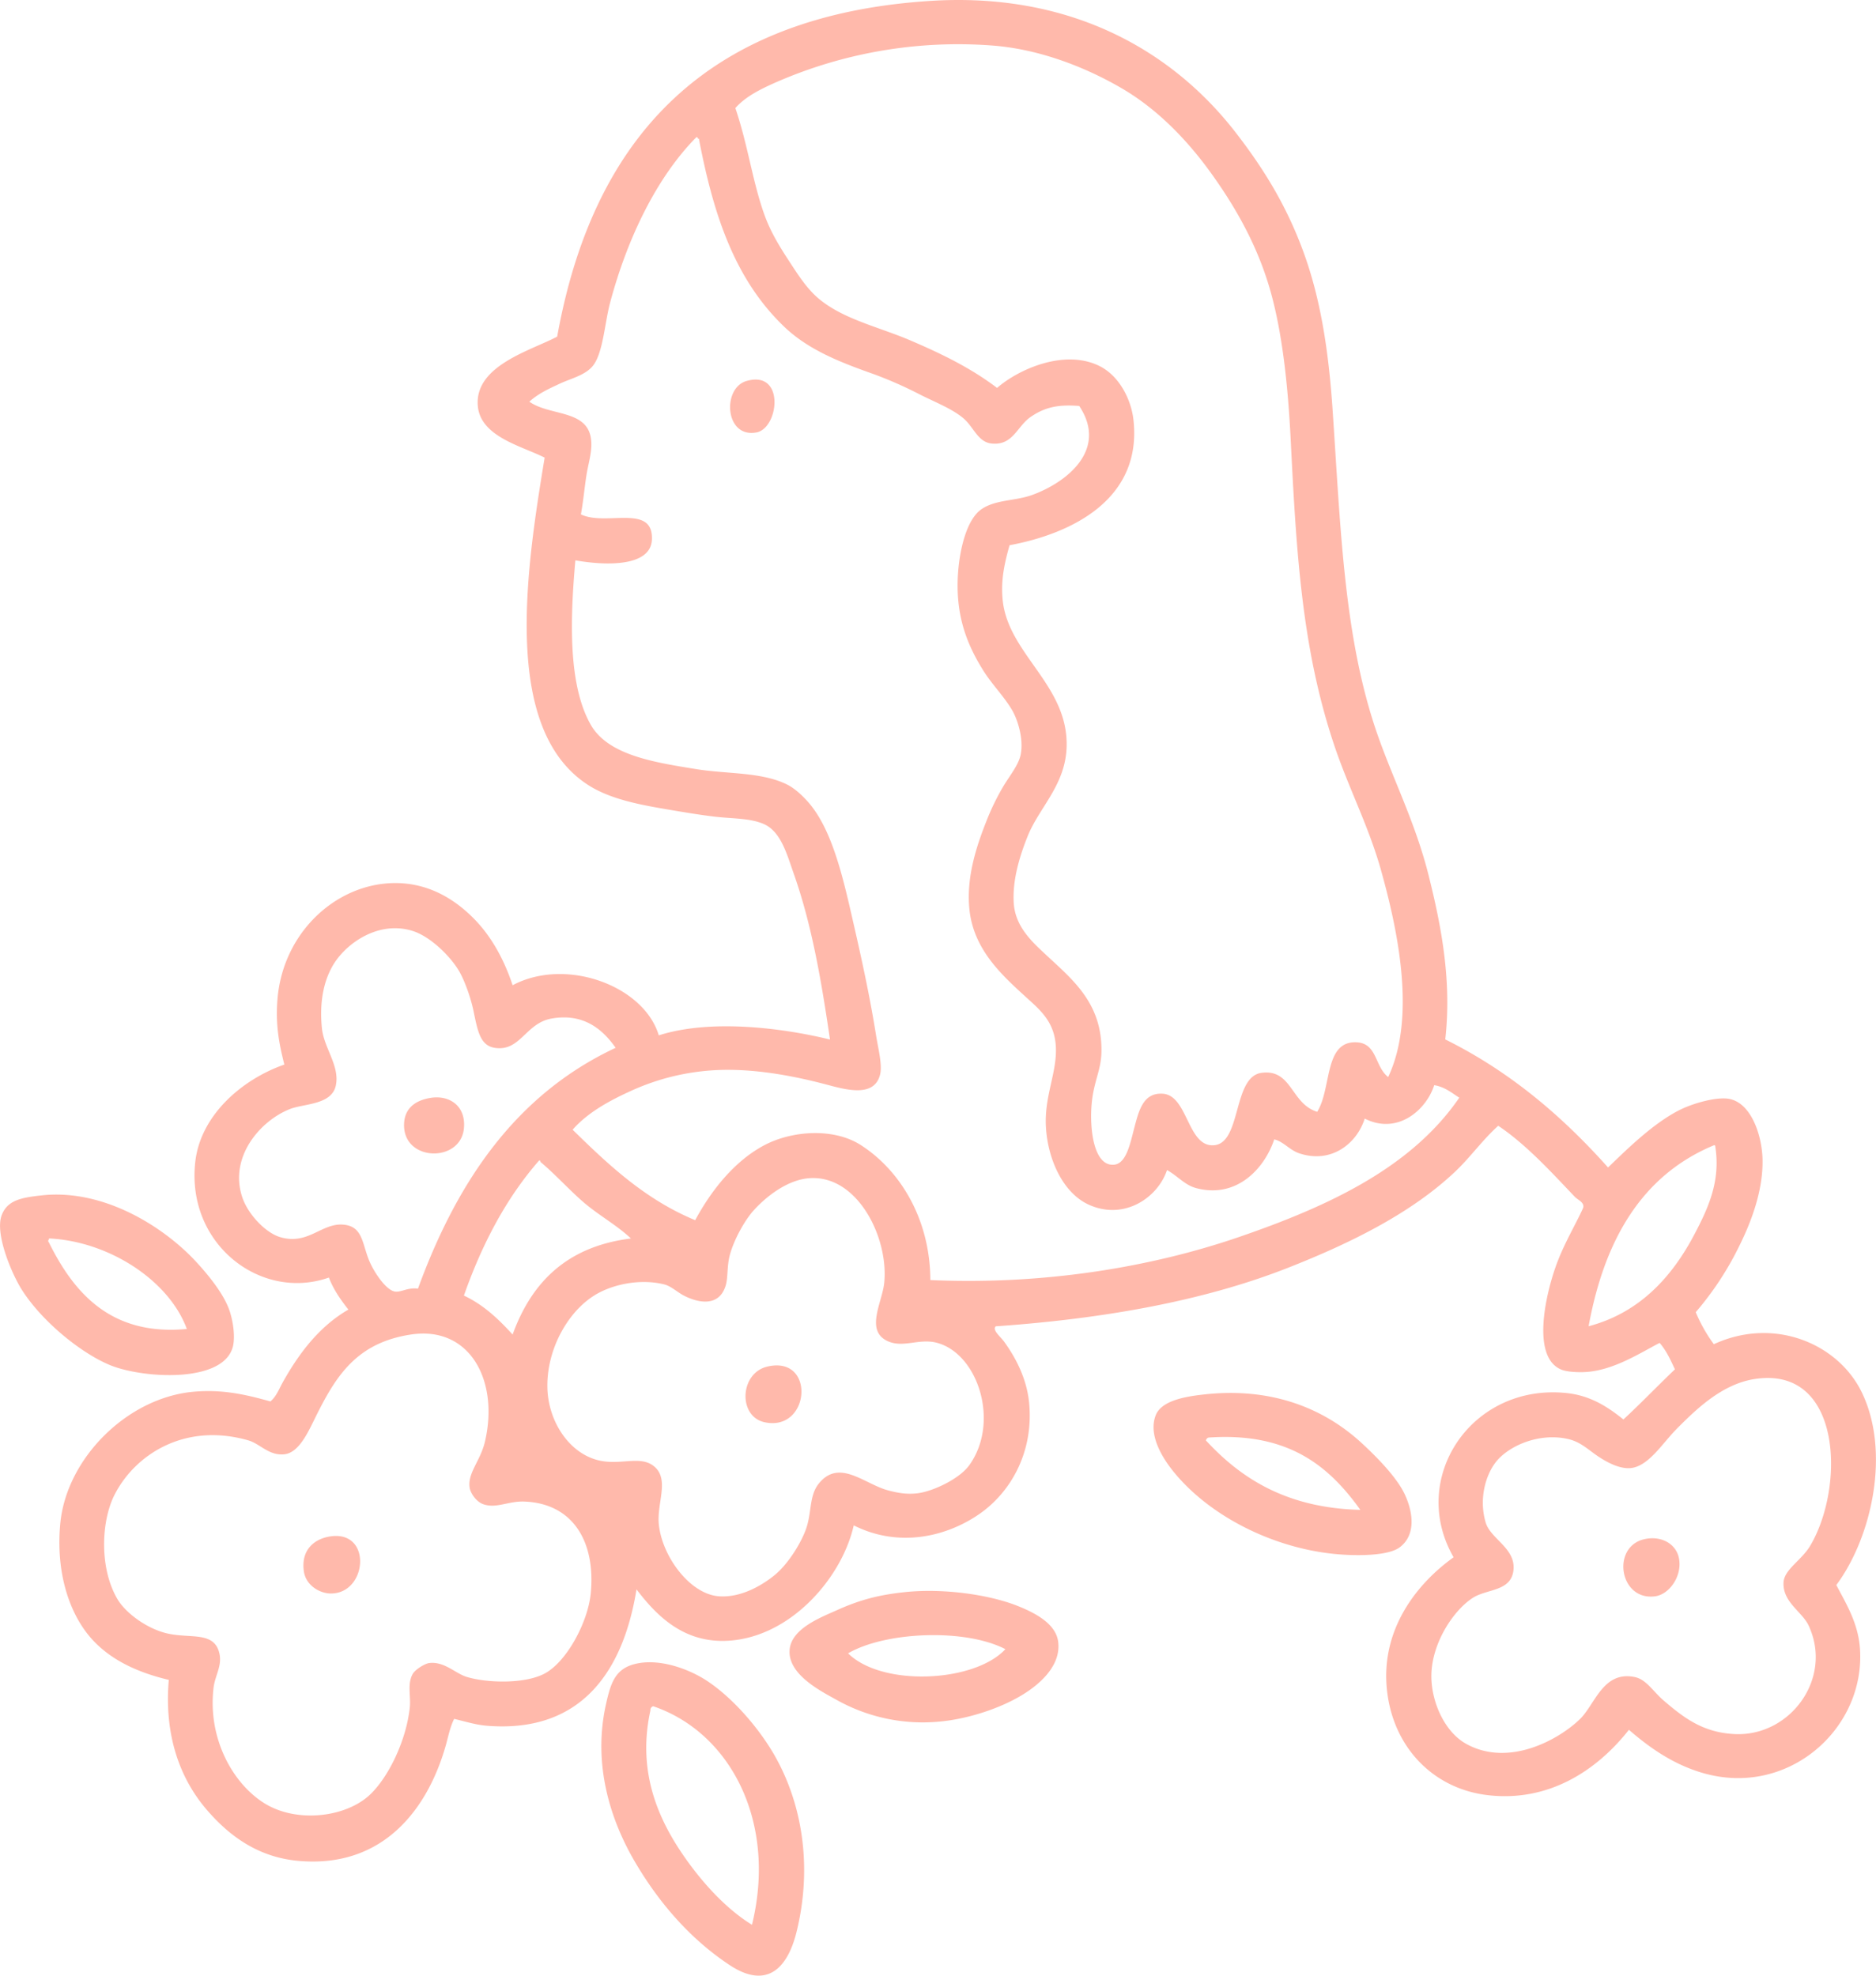 <svg xmlns="http://www.w3.org/2000/svg" width="1025.62" height="1080" viewBox="0 0 1025.62 1080"><g id="Слой_2" data-name="Слой 2"><g id="set10_396901144"><path id="set10_396901144-2" data-name="set10_396901144" d="M790.13 568.2c35.45 17.56 64 42 89 70 9.86-9.45 25.27-24.89 40.33-32 7.14-3.35 20-7 26.64-5.33 11.75 2.87 17.35 20.56 17.5 33.49.2 17-6.35 34-12.94 47.18a168.73 168.73.0 0 1-23.59 35.77 84.5 84.5.0 0 0 9.89 17.5c32.92-15.17 67.67-.36 80.67 25.87 16.13 32.57 5.82 79.54-13.7 105.78 5.32 10.18 12 20.79 12.94 35 2.86 43.75-39.44 81.29-86 67.73-15.95-4.65-28.8-13.58-40.33-23.59-17.81 22.61-44.13 39.49-76.86 35.76C783.61 978 761.16 955 758.16 922.83c-3.08-33.12 17.23-57.73 36.53-71.54-24.81-43.06 9.65-95.12 61.64-89.79 13 1.32 22.4 7.39 31.2 14.45 9.63-8.88 18.66-18.37 28.16-27.39-2.41-5.21-4.8-10.43-8.37-14.46-11.75 6.1-27 16.17-43.38 16-2.62.0-7.69-.22-10.65-1.52-15.76-6.95-8.56-39.55-3-55.55 4.34-12.61 11.09-23.46 15.22-32.73.91-3-3-4.4-4.57-6.09-12.34-12.9-26.19-28.31-41.85-38.81-8.73 7.89-15.21 17.2-23.59 25.12-24 22.69-57 39-91.32 52.51-45.93 18.07-100.39 27.85-159.81 32-2.07 2 2.54 5.58 4.57 8.37 6.09 8.38 12.38 19.92 13.69 33.48 2.55 26.28-9.56 48.61-27.39 60.88s-43.76 18.51-68.49 6.09C460 863.73 430.05 897.31 394.4 897c-22.06-.22-35.92-14.4-46.42-28.16-7 43.27-29.09 78.62-81.42 74.58-6.3-.48-11.66-2.22-18.27-3.8-2.3 4.63-3.22 9.72-4.56 14.46-9.57 33.85-33.56 67.44-80.67 63.16-22.23-2-38-13.88-50.23-28.16-14.39-16.86-23.17-40.36-20.55-70.77-16.88-4-31.5-10.74-41.85-22.07-12.3-13.48-20-36.11-17.5-63.16 3.24-35.73 36.6-69.12 73.05-72.3 15.19-1.32 27.61 1.3 41.86 5.33 3.35-2.87 4.72-6.87 6.85-10.65 8.64-15.41 19.72-30.31 35.77-39.57-4.12-5.28-8.05-10.73-10.66-17.51-37.1 13.06-78.05-18.17-73.05-63.16 2.85-25.68 25.66-45.24 48.7-53.27-2.65-10.71-4.84-20.63-3.81-35 2.52-35 28.9-60.88 58.6-63.92 22.18-2.27 38.55 8.46 49.47 19.79 9.15 9.5 15.92 21.83 20.54 35.76 29.19-15.52 71.84.29 79.91 27.4 27.88-8.92 66.49-4.33 93.6 2.28-4.5-30.56-9.69-62-19.78-90.56-3.81-10.76-7.05-23.38-16.75-27.39-7.49-3.11-16.9-2.79-25.87-3.81-8.64-1-17.57-2.53-25.11-3.8-15.87-2.68-32.53-5.67-44.9-13.7-46.78-30.38-33.92-116.37-23.59-178.84-12.53-6.34-35-11.38-36.53-28.15-2-22.19 29.14-30.41 43.38-38C324.51 73.5 387.39 8.25 508.56.5 587.25-4.54 642 29.32 675.21 72c15.75 20.25 28.14 40.53 37.29 65.45 9.35 25.42 13.76 53.47 16 86 4.51 66.08 6.2 126.51 25.11 179.59C762.2 427.23 774 450.5 781 478.4S793.75 536.24 790.13 568.2zm-35-92.08c-6.89-24.68-17.94-45.44-25.87-69.25-17.36-52.05-20.49-103.54-23.6-165.9-1.5-30.13-4.58-59.39-11.41-82.95-6.94-23.91-18.6-44.53-32-63.16-12.49-17.4-28.74-34.71-48.7-46.42S568 26.71 542 24.85A248.47 248.47.0 0 0 423.32 45.39c-7.72 3.46-15.81 7.45-21.3 13.7 6.9 20.2 9.43 40.55 16 58.6 3.2 8.82 7.71 16.34 12.94 24.35 5 7.66 10 15.68 16.75 21.31 13.53 11.28 32.89 15.39 50.22 22.83s32.93 15.06 47.18 25.88c11.43-10 36.33-21.34 55.56-12.18 11.35 5.4 17.81 18.74 19 29.68 4.81 43.35-33.71 62.16-67.73 68.49-2.92 10.29-4.79 19.18-3.8 29.67 2.79 29.69 35.55 46.38 35 79.91-.35 21.35-14.93 33.55-21.31 49.47-4.2 10.49-8.4 23.66-7.61 36.52.82 13.29 10.56 21.73 18.27 28.92 14 13.07 30.19 26.08 29.68 52.51-.2 10.11-4.2 16-5.33 28.16-1.27 13.56 1 34.43 12.18 33.48 7-.59 9-12.36 11.41-21.31 2.42-9.14 5-18.12 15.22-17.5 13.92.84 13.45 29.48 28.16 28.16 15-1.35 10.07-37.46 25.87-39.57 16.72-2.24 16 16.88 30.44 21.3 8-12.8 3.64-38.62 21.31-38 11.6.38 10 13.2 17.5 19C774.49 555.84 763.93 507.68 755.12 476.12zM563.35 228c-7.41 5.19-9.62 15.72-21.31 14.45-7.4-.8-9.76-9-15.22-13.69-6.1-5.23-15.39-8.82-23.59-12.94a221.49 221.49.0 0 0-25.88-11.41c-17.77-6.3-35.37-13.07-48.7-25.88-27.11-26-38.57-61.26-46.43-102 0-.47-.1-.9-.75-.76-.05-.47-.12-.9-.77-.77-21.23 21.46-37.55 54.41-47.18 90.56-3.07 11.56-3.83 28.32-9.89 35-4.31 4.76-11.86 6.48-17.5 9.13-6 2.81-11.75 5.36-16.74 9.89 10.92 7.7 30.42 4.45 33.48 19 1.46 6.93-1.2 14.27-2.28 21.31s-1.69 14-3 21.3c13.57 6.6 39.56-6 38.82 13.7-.58 15-25.05 14.4-41.86 11.42-2.74 31.06-4.23 67.59 8.37 89.8 9.55 16.84 35 20.65 57.83 24.35 16.94 2.73 35.5 1.47 49.47 8.37 5.26 2.6 10.71 8.26 13.7 12.18 12.46 16.28 18 43.36 23.59 67.72 4.07 17.88 8.28 37.43 11.41 57.08 1.16 7.26 3.46 16.17 2.29 21.31-2.83 12.41-17.06 9.07-28.16 6.08-17-4.56-36.53-8.42-55.55-8.37a127.21 127.21.0 0 0-54 12.18c-11.21 5.15-22.64 11.59-30.44 20.55 19.61 19.2 39.55 38.07 67 49.46 8.59-15.9 21.25-32.3 38-41.09 15.11-7.91 37.75-9.47 52.51.0 21.35 13.67 37.91 40.19 38.06 73.82 62 2.78 120.94-7.08 168.93-23.6 48.51-16.69 93.92-37.69 120.24-76.1-4.19-2.65-7.84-5.85-13.7-6.85-4.44 13.82-20.24 27.31-38 18.27-4.19 13.44-18.1 24.89-35.77 19-5.35-1.78-8.85-6.6-13.7-7.61-5.27 15.84-20.44 32.51-42.62 26.64-6.32-1.67-10-6.54-16-9.89-4.89 14.88-23.21 27.7-42.61 19-14.44-6.46-22.63-25.17-23.59-42.62-.81-14.58 4.32-25.93 5.32-38 1.46-17.64-7.28-24.8-16-32.72-13.63-12.42-29.12-26.41-31.2-48.7-1.62-17.41 4-34.1 9.14-47.18a133.59 133.59.0 0 1 9.13-19c3.59-6.14 8.83-12.24 9.89-18.26 1.56-8.92-2-19.1-4.57-23.59-4.41-7.68-11.12-14.26-16-22.07-8.61-13.84-15.55-30-13.69-54 .86-11.26 4.33-28.49 12.93-34.24 7.75-5.18 18.25-4.33 27.4-7.61 18.23-6.54 42-24.38 25.87-48.7C579.22 221.1 571.63 222.23 563.35 228zM301.56 556.79c-14.28 2.49-17.09 18.3-31.2 16-7.8-1.29-9.22-9.17-11.41-19.79-1.74-8.4-5.34-17.94-8.37-22.83-5-8.06-15.58-18.37-25.11-21.31-18.25-5.62-35.36 6.29-42.62 17.5-5.89 9.11-8.33 21.47-6.85 35.77 1.12 10.86 9.82 20.48 7.61 31.2s-17.32 9.88-25.12 12.94c-16.38 6.44-33.65 26.57-25.87 48.7 3.18 9 12.57 18.95 20.55 21.31 15.2 4.5 22.51-7.64 34.24-6.85 11 .75 10.48 10.29 14.46 19.79 2.68 6.39 9 15.69 13.7 16.74 3.53.8 7-2.3 12.94-1.52 21.32-58.58 53.62-106.19 108.06-131.65C329.17 562.24 318.68 553.8 301.56 556.79zM868.51 725c27.64-7.31 45.41-26.64 57.83-50.23 7.59-14.41 14.39-29.15 11.42-47.94.0-.47-.12-.9-.77-.76C897.61 642.45 877.12 677.77 868.51 725zM319.06 657.24c-8.11-7-15.34-15.17-23.59-22.07.0-.47-.11-.9-.76-.76-17.87 20.43-31.13 45.48-41.09 73.82 10.86 5.12 19 12.93 26.63 21.3 10.37-28.69 29.9-48.23 64.69-52.51C337 669.55 327.32 664.37 319.06 657.24zm92.85 4.56c-4.42 4.91-10.48 15.23-12.94 24.36-1.6 6-.88 12.23-2.28 16.74-3.65 11.69-15.05 9.36-22.83 5.33-3.6-1.87-7-5.17-10.66-6.09-12.22-3.06-26.12-.52-35.76 4.56-16.28 8.57-28.91 30.68-28.16 52.51.64 18.67 12.87 36.92 30.44 39.57 11.2 1.7 21.13-3.1 28.16 3.05 8.1 7.09 1.22 19.82 2.28 31.2 1.65 17.61 16.89 38.3 32.72 39.57 12.92 1 24.8-6.85 30.44-11.42 7.78-6.3 15-18.34 17.51-25.87 3-8.93 1.52-17.78 6.85-24.35 11.21-13.85 25 .42 38 3.8 4.73 1.23 9.81 2.31 16 1.53 8.24-1 22.71-7.74 28.15-15.22 16.9-23.27 5.12-60.84-17.5-67-9.65-2.61-18.25 2.81-26.64-.76-13.07-5.57-3.38-21.25-2.28-32 2.58-25.19-15.31-60.62-42.61-57.08C429.48 645.77 418.65 654.3 411.91 661.8zM173 773.67c-4.2 8.39-9.22 20.39-17.5 21.31-8.47.94-13.28-5.75-19.78-7.61-34.95-10-62 8-73.06 29.68-7.39 14.43-8.44 40.11 1.52 57.07 4.55 7.75 16.64 16.67 28.15 19 12.17 2.48 24.3-1.06 27.4 9.89 2.11 7.41-2.21 12.65-3 19.79-3.23 27.92 10.84 52.61 28.15 63.16 17.76 10.82 44.78 7.47 57.84-5.33 10.09-9.89 19.42-29.53 21.31-47.18.67-6.25-1.47-12.74 1.53-18.26 1.35-2.52 6.7-5.8 9.12-6.09 8.26-1 14.34 5.75 20.55 7.61 11 3.28 30.82 3.88 41.86-1.52 12.49-6.12 24.34-28.36 25.87-44.14 2.77-28.63-10-49.34-36.53-50.23-8.45-.28-15 3.89-22.06 1.52-4.07-1.36-7.18-6.18-7.62-9.13-1.2-8 5.92-14.63 8.37-25.11 7.81-33.33-8.19-63.38-40.33-58.6C195.24 733.92 183.86 751.88 173 773.67zm743.5 7.61c-7.77 7.76-15.58 21-25.87 21.31-6.13.16-13-3.76-17.51-6.85-5.21-3.58-9.2-7.62-16-9.13-16-3.58-32.77 3.94-39.57 12.93-5.4 7.13-9.11 19.92-5.33 32.73 2.67 9 16.36 14 15.22 25.87s-14.32 10.34-22.07 15.22c-10.65 6.72-22.69 24.78-22.83 42.62-.11 14 7 30.59 19 37.29 23.7 13.15 51.38-2.8 62.4-13.7 8.22-8.14 12.52-26.26 29.68-22.83 6.46 1.29 10 7.8 16 12.94 11.12 9.53 21.58 17.46 38.81 18.26 30.24 1.41 53.87-30.44 40.34-59.36-3.57-7.61-14.29-12.77-13.7-23.59.38-7 9.83-12.09 14.45-19.79 19.22-32 17.79-99-30.44-91.32C941.12 756.74 927.1 770.63 916.45 781.28zm-503-544.87c12.38-2.25 15.83-34.2-5.33-28.16C394.68 212.08 396.22 239.53 413.43 236.41zM220.9 614.62c-.51 20.48 30.86 21.15 32.72 2.28 1.23-12.49-8.08-18.41-18.26-16.74C227.08 601.52 221.12 605.79 220.9 614.62zM23 653.43c33.73-3.6 66.24 17.12 83.71 35.77 7.47 8 15 17.54 18.26 25.87 2.36 6 3.83 15.63 2.28 21.31-5.42 19.89-49.19 17.18-67 9.9-16.06-6.59-37.74-24.22-48.71-41.86C6.26 695.8-3 674.1 1 664.09 4.18 656 11.89 654.63 23 653.43zm3.8 25.88c13.42 27 33.51 51.13 75.34 47.18C92.63 700.34 60 678.61 26.84 677 26.54 678.11 25.93 678.31 26.84 679.31zM418 777.47c25 5.43 28.14-36.66 1.53-30.43C404.34 750.59 403.41 774.31 418 777.47zm240.48-15.21c37.42-4.11 65.89 8.08 86 26.63 8.94 8.26 19.38 19.05 23.59 28.16 5.13 11.14 5.45 22.76-3 28.91-5.77 4.18-20.37 4.64-32 3.81-35.26-2.53-70.5-20.17-90.56-44.14-4.72-5.63-15.42-19.81-10.66-32C635.1 765.34 649 763.3 658.47 762.26zm2.28 23.58c-.85.17-1.18.85-1.52 1.53 19.59 21.25 44.67 37 84.47 38C726.67 801.61 704.62 782.82 660.75 785.84zM166.11 858.9c1.09 7.82 8.7 12.06 14.45 12.18 20.32.43 23.17-34.7.0-31.2C171.74 841.21 164.49 847.3 166.11 858.9zM905 872.6c7.45-1.06 14.68-10.72 12.94-20.55-1.44-8.11-9.77-12.78-19-10.65C880.7 845.59 885.37 875.39 905 872.6zm-410.17-2.28c20.87-2.17 45.92 1.33 61.64 7.61 10.78 4.31 21 10.27 22.07 19.78 1.31 11.36-7.53 20.33-15.22 25.88-13.19 9.52-33.37 16-49.47 17.5a96.33 96.33.0 0 1-57.07-12.18c-9.11-5-25.77-13.81-25.12-26.63.61-12 17.23-18.16 25.88-22.07C469.87 874.64 480.31 871.83 494.86 870.32zM463.65 903.8c18.66 18.43 69.15 15.94 86-2.28C527.39 890 483.85 892 463.65 903.8zm-114.14 5.33c12.57-2.09 27.6 3.44 37.29 9.89 14 9.35 28 25.54 36.52 40.33 15.12 26.34 21 60.76 12.18 96.65-5.08 20.64-16.68 31.37-36.53 18.26-20.3-13.4-37.81-32.58-51.75-56.31-13.52-23-23.19-53.24-16-86C334 919.46 336.47 911.29 349.51 909.13zm7.6 23.59a2.08 2.08.0 0 0-1.52 2.28c-7.47 34 4.64 60.22 19 80.67 10.32 14.67 23 28.2 36.52 36.52C424.88 996.13 399.45 947.12 357.11 932.72z" fill="#ffb9ab" fill-rule="evenodd"/></g></g></svg>